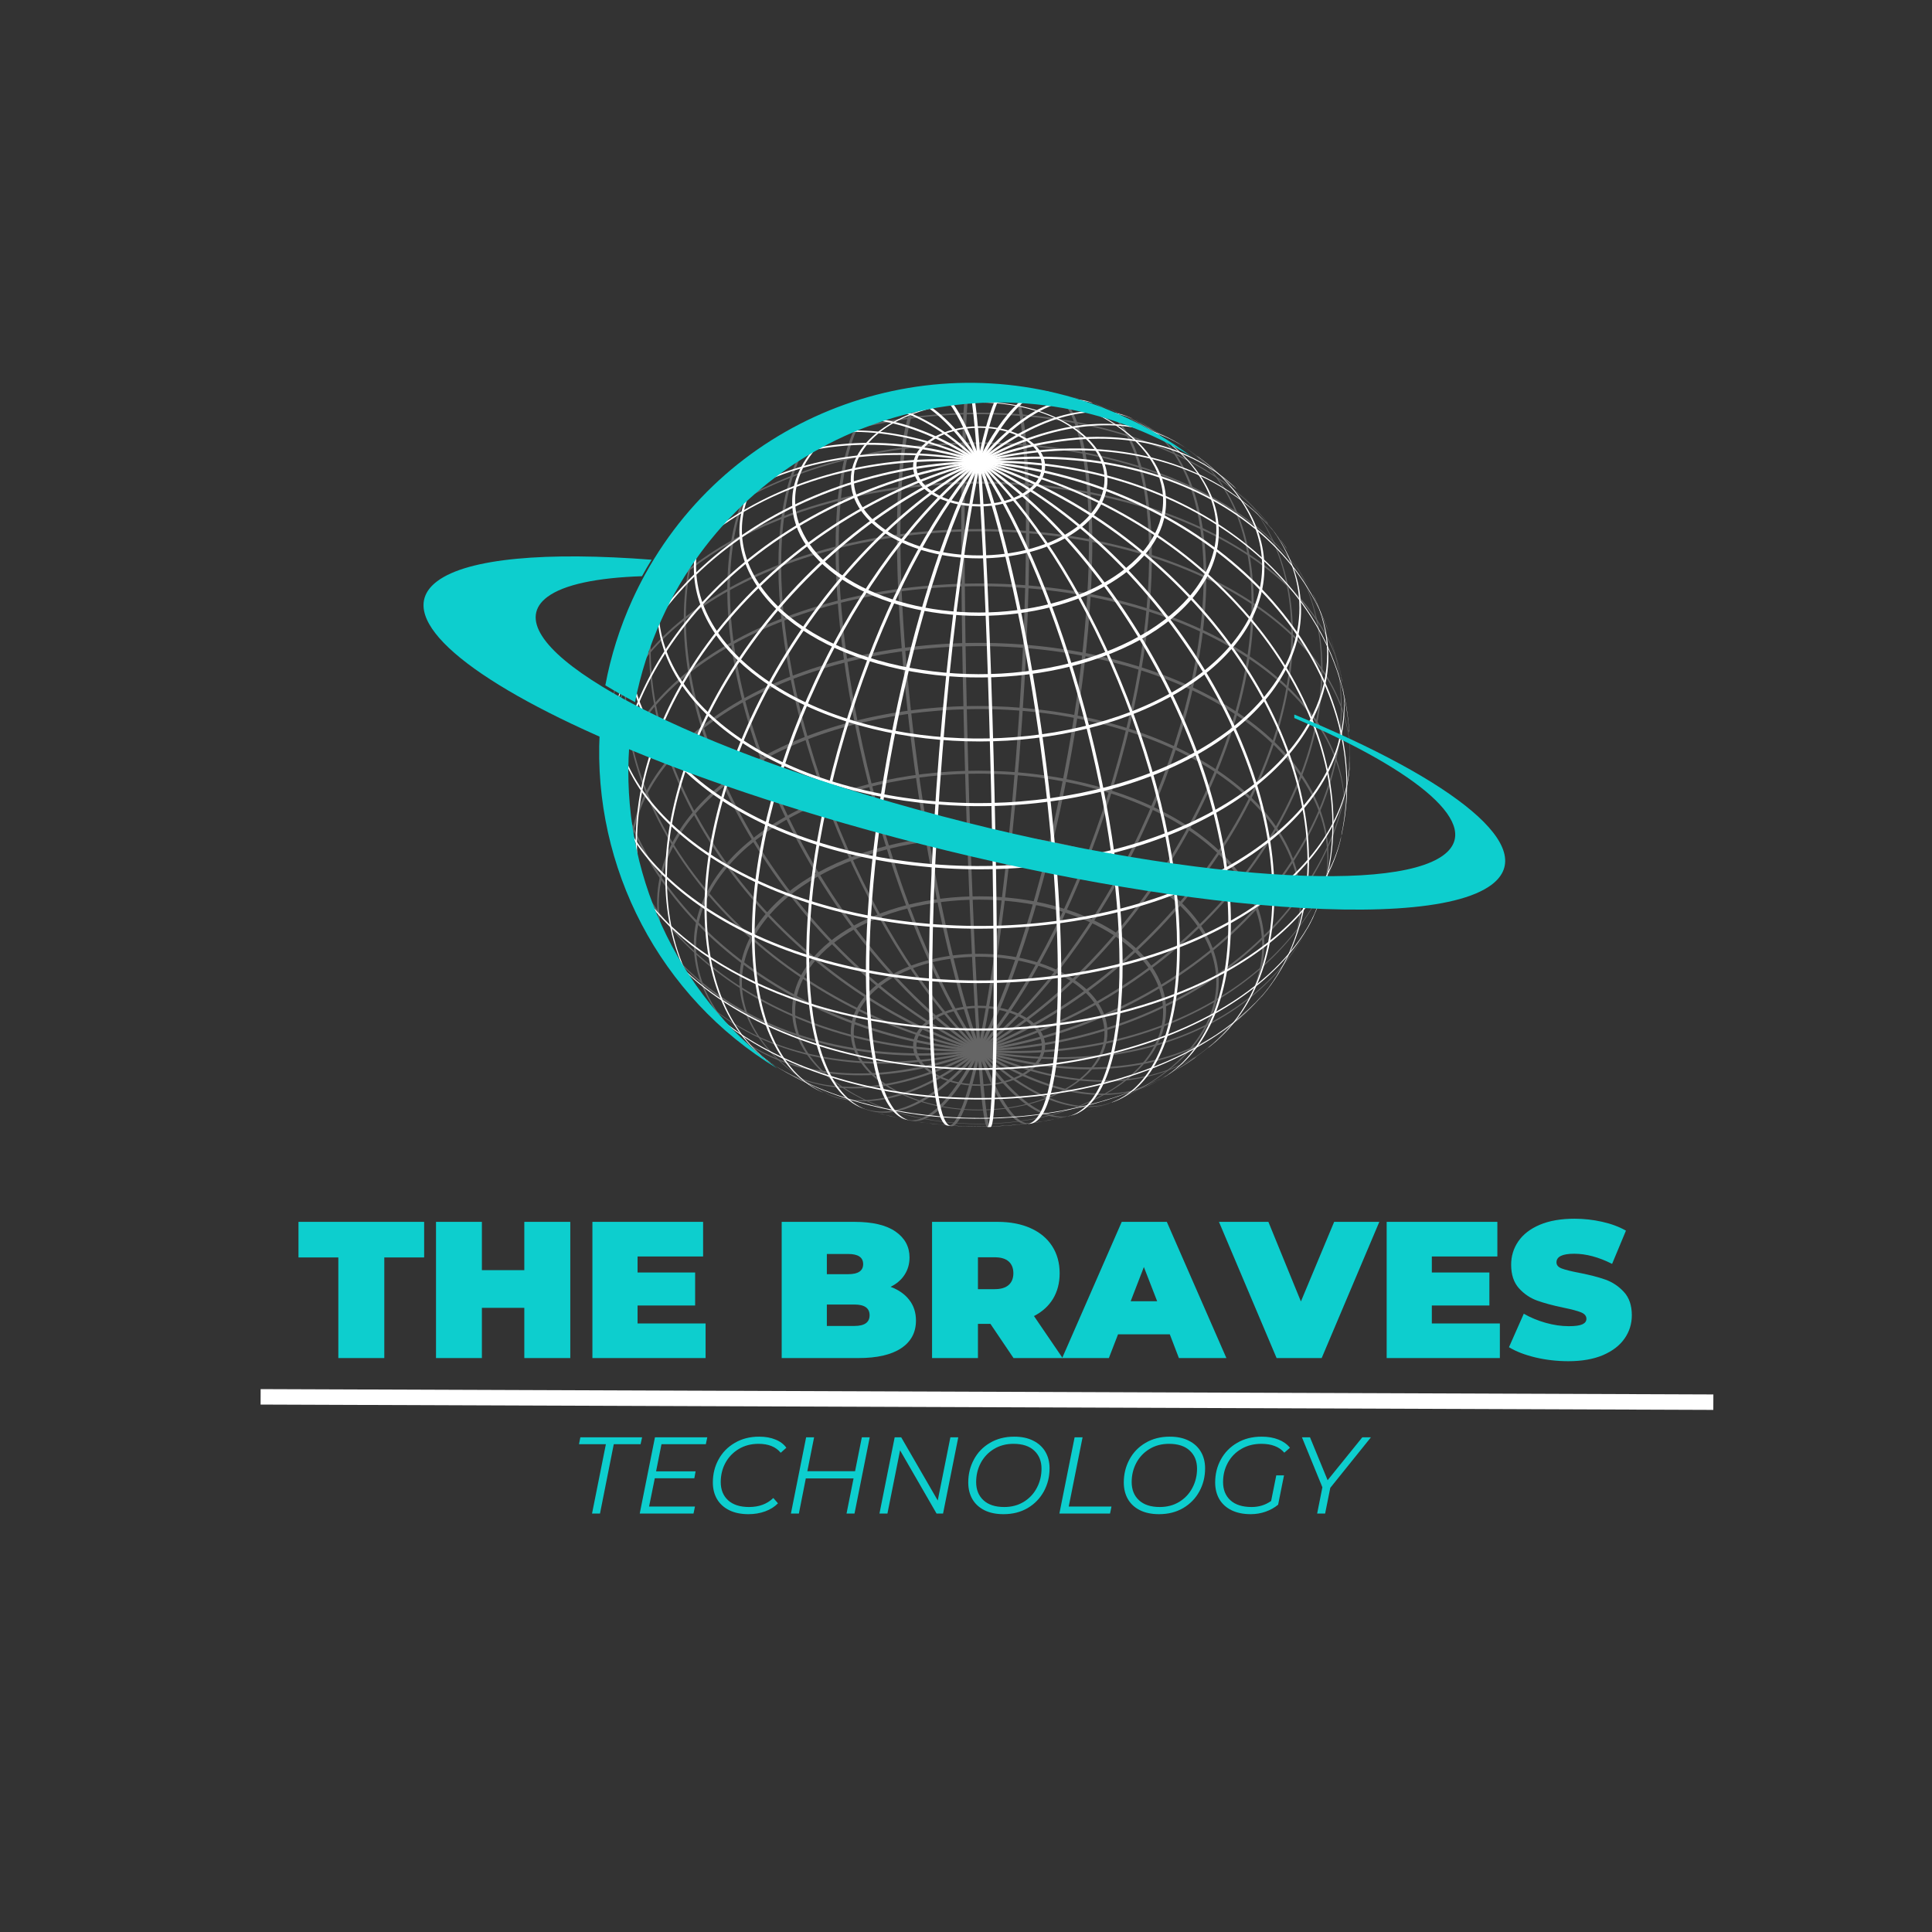 <svg xmlns="http://www.w3.org/2000/svg" xmlns:xlink="http://www.w3.org/1999/xlink" width="500" zoomAndPan="magnify" viewBox="0 0 375 375" height="500" preserveAspectRatio="xMidYMid meet" version="1.0"><rect x="0" y="0" width="375" height="375" fill="#333333" stroke="none"/><defs><filter x="0%" y="0%" width="100%" height="100%" id="85fea1e194"><feColorMatrix values="0 0 0 0 1 0 0 0 0 1 0 0 0 0 1 0 0 0 1 0" color-interpolation-filters="sRGB"/></filter><g/><clipPath id="db805b8077"><path d="M 118.047 74.758 L 262.047 74.758 L 262.047 218.758 L 118.047 218.758 Z M 118.047 74.758 " clip-rule="nonzero"/></clipPath><mask id="48d412d22d"><g filter="url(#85fea1e194)"><rect x="-37.5" width="450" fill="#000000" y="-37.5" height="450" fill-opacity="0.247"/></g></mask><clipPath id="2a23fac843"><path d="M 68 0.758 L 75 0.758 L 75 144.758 L 68 144.758 Z M 68 0.758 " clip-rule="nonzero"/></clipPath><clipPath id="3acca1073f"><path d="M 56 1 L 82 1 L 82 144.758 L 56 144.758 Z M 56 1 " clip-rule="nonzero"/></clipPath><clipPath id="be3b44c411"><path d="M 0.047 57 L 143 57 L 143 131 L 0.047 131 Z M 0.047 57 " clip-rule="nonzero"/></clipPath><clipPath id="a6f9282670"><path d="M 0.047 67 L 144 67 L 144 131 L 0.047 131 Z M 0.047 67 " clip-rule="nonzero"/></clipPath><clipPath id="7e38347ccb"><path d="M 65 0.758 L 82 0.758 L 82 144.758 L 65 144.758 Z M 65 0.758 " clip-rule="nonzero"/></clipPath><clipPath id="64eeddb5e1"><path d="M 52 0.758 L 92 0.758 L 92 4 L 52 4 Z M 52 0.758 " clip-rule="nonzero"/></clipPath><clipPath id="0bcad4c13f"><path d="M 0.047 28 L 144.047 28 L 144.047 74 L 0.047 74 Z M 0.047 28 " clip-rule="nonzero"/></clipPath><clipPath id="6c691f9724"><path d="M 35 99 L 109 99 L 109 144.758 L 35 144.758 Z M 35 99 " clip-rule="nonzero"/></clipPath><clipPath id="3fd8309ac5"><rect x="0" width="145" y="0" height="145"/></clipPath><clipPath id="008d31a2bf"><path d="M 187 74.758 L 194 74.758 L 194 218.758 L 187 218.758 Z M 187 74.758 " clip-rule="nonzero"/></clipPath><clipPath id="12e96688bc"><path d="M 180 75 L 206 75 L 206 218.758 L 180 218.758 Z M 180 75 " clip-rule="nonzero"/></clipPath><clipPath id="b3f0356730"><path d="M 118.047 89 L 262 89 L 262 153 L 118.047 153 Z M 118.047 89 " clip-rule="nonzero"/></clipPath><clipPath id="6832b1f947"><path d="M 180 74.758 L 197 74.758 L 197 218.758 L 180 218.758 Z M 180 74.758 " clip-rule="nonzero"/></clipPath><clipPath id="295263b0f7"><path d="M 170 216 L 210 216 L 210 218.758 L 170 218.758 Z M 170 216 " clip-rule="nonzero"/></clipPath><clipPath id="7d0c258d7d"><path d="M 118.047 146 L 262.047 146 L 262.047 191 L 118.047 191 Z M 118.047 146 " clip-rule="nonzero"/></clipPath><clipPath id="89967d0d37"><path d="M 116 142 L 151 142 L 151 207.371 L 116 207.371 Z M 116 142 " clip-rule="nonzero"/></clipPath></defs><g fill="#0dcece" fill-opacity="1"><g transform="translate(57.779, 263.6)"><g><path d="M 7.891 -19.531 L 0.156 -19.531 L 0.156 -26.438 L 24.547 -26.438 L 24.547 -19.531 L 16.812 -19.531 L 16.812 0 L 7.891 0 Z M 7.891 -19.531 "/></g></g></g><g fill="#0dcece" fill-opacity="1"><g transform="translate(82.473, 263.6)"><g><path d="M 28.219 -26.438 L 28.219 0 L 19.297 0 L 19.297 -9.75 L 11.062 -9.75 L 11.062 0 L 2.156 0 L 2.156 -26.438 L 11.062 -26.438 L 11.062 -17.062 L 19.297 -17.062 L 19.297 -26.438 Z M 28.219 -26.438 "/></g></g></g><g fill="#0dcece" fill-opacity="1"><g transform="translate(112.83, 263.6)"><g><path d="M 24.125 -6.719 L 24.125 0 L 2.156 0 L 2.156 -26.438 L 23.641 -26.438 L 23.641 -19.719 L 10.922 -19.719 L 10.922 -16.609 L 22.094 -16.609 L 22.094 -10.203 L 10.922 -10.203 L 10.922 -6.719 Z M 24.125 -6.719 "/></g></g></g><g fill="#0dcece" fill-opacity="1"><g transform="translate(138.241, 263.6)"><g/></g></g><g fill="#0dcece" fill-opacity="1"><g transform="translate(149.569, 263.6)"><g><path d="M 23.297 -13.828 C 24.859 -13.242 26.066 -12.395 26.922 -11.281 C 27.785 -10.176 28.219 -8.844 28.219 -7.281 C 28.219 -4.969 27.258 -3.176 25.344 -1.906 C 23.426 -0.633 20.656 0 17.031 0 L 2.156 0 L 2.156 -26.438 L 16.281 -26.438 C 19.801 -26.438 22.461 -25.805 24.266 -24.547 C 26.066 -23.285 26.969 -21.613 26.969 -19.531 C 26.969 -18.289 26.656 -17.18 26.031 -16.203 C 25.414 -15.223 24.504 -14.43 23.297 -13.828 Z M 10.922 -20.203 L 10.922 -16.281 L 15.062 -16.281 C 17 -16.281 17.969 -16.93 17.969 -18.234 C 17.969 -19.547 17 -20.203 15.062 -20.203 Z M 16.281 -6.234 C 18.238 -6.234 19.219 -6.926 19.219 -8.312 C 19.219 -9.695 18.238 -10.391 16.281 -10.391 L 10.922 -10.391 L 10.922 -6.234 Z M 16.281 -6.234 "/></g></g></g><g fill="#0dcece" fill-opacity="1"><g transform="translate(178.756, 263.6)"><g><path d="M 13.484 -6.641 L 11.062 -6.641 L 11.062 0 L 2.156 0 L 2.156 -26.438 L 14.875 -26.438 C 17.32 -26.438 19.453 -26.031 21.266 -25.219 C 23.078 -24.414 24.473 -23.258 25.453 -21.75 C 26.43 -20.238 26.922 -18.477 26.922 -16.469 C 26.922 -14.582 26.492 -12.93 25.641 -11.516 C 24.785 -10.109 23.551 -8.988 21.938 -8.156 L 27.5 0 L 17.969 0 Z M 17.938 -16.469 C 17.938 -17.445 17.633 -18.207 17.031 -18.75 C 16.426 -19.289 15.52 -19.562 14.312 -19.562 L 11.062 -19.562 L 11.062 -13.375 L 14.312 -13.375 C 15.52 -13.375 16.426 -13.645 17.031 -14.188 C 17.633 -14.727 17.938 -15.488 17.938 -16.469 Z M 17.938 -16.469 "/></g></g></g><g fill="#0dcece" fill-opacity="1"><g transform="translate(206.885, 263.6)"><g><path d="M 20.172 -4.609 L 10.125 -4.609 L 8.344 0 L -0.719 0 L 10.844 -26.438 L 19.594 -26.438 L 31.156 0 L 21.938 0 Z M 17.719 -11.031 L 15.141 -17.672 L 12.578 -11.031 Z M 17.719 -11.031 "/></g></g></g><g fill="#0dcece" fill-opacity="1"><g transform="translate(237.318, 263.6)"><g><path d="M 30.406 -26.438 L 19.219 0 L 10.469 0 L -0.719 -26.438 L 8.875 -26.438 L 15.188 -10.984 L 21.641 -26.438 Z M 30.406 -26.438 "/></g></g></g><g fill="#0dcece" fill-opacity="1"><g transform="translate(266.996, 263.6)"><g><path d="M 24.125 -6.719 L 24.125 0 L 2.156 0 L 2.156 -26.438 L 23.641 -26.438 L 23.641 -19.719 L 10.922 -19.719 L 10.922 -16.609 L 22.094 -16.609 L 22.094 -10.203 L 10.922 -10.203 L 10.922 -6.719 Z M 24.125 -6.719 "/></g></g></g><g fill="#0dcece" fill-opacity="1"><g transform="translate(292.407, 263.6)"><g><path d="M 12.016 0.609 C 9.816 0.609 7.68 0.363 5.609 -0.125 C 3.535 -0.625 1.828 -1.285 0.484 -2.109 L 3.359 -8.609 C 4.617 -7.879 6.031 -7.289 7.594 -6.844 C 9.156 -6.406 10.648 -6.188 12.078 -6.188 C 13.316 -6.188 14.195 -6.305 14.719 -6.547 C 15.25 -6.785 15.516 -7.145 15.516 -7.625 C 15.516 -8.176 15.164 -8.594 14.469 -8.875 C 13.781 -9.156 12.645 -9.457 11.062 -9.781 C 9.02 -10.207 7.316 -10.664 5.953 -11.156 C 4.598 -11.645 3.414 -12.445 2.406 -13.562 C 1.406 -14.688 0.906 -16.207 0.906 -18.125 C 0.906 -19.789 1.367 -21.301 2.297 -22.656 C 3.234 -24.02 4.625 -25.094 6.469 -25.875 C 8.32 -26.656 10.57 -27.047 13.219 -27.047 C 15.031 -27.047 16.812 -26.848 18.562 -26.453 C 20.312 -26.066 21.852 -25.492 23.188 -24.734 L 20.5 -18.281 C 17.906 -19.594 15.453 -20.25 13.141 -20.25 C 10.848 -20.25 9.703 -19.691 9.703 -18.578 C 9.703 -18.047 10.039 -17.648 10.719 -17.391 C 11.406 -17.129 12.531 -16.848 14.094 -16.547 C 16.102 -16.16 17.801 -15.723 19.188 -15.234 C 20.57 -14.742 21.773 -13.941 22.797 -12.828 C 23.816 -11.723 24.328 -10.219 24.328 -8.312 C 24.328 -6.645 23.859 -5.141 22.922 -3.797 C 21.992 -2.453 20.602 -1.379 18.75 -0.578 C 16.895 0.211 14.648 0.609 12.016 0.609 Z M 12.016 0.609 "/></g></g></g><g fill="#0dcece" fill-opacity="1"><g transform="translate(110.726, 293.776)"><g><path d="M 6.875 -13.453 L 1.656 -13.453 L 1.922 -14.797 L 13.906 -14.797 L 13.609 -13.453 L 8.406 -13.453 L 5.734 0 L 4.188 0 Z M 6.875 -13.453 "/></g></g></g><g fill="#0dcece" fill-opacity="1"><g transform="translate(122.861, 293.776)"><g><path d="M 5.531 -13.453 L 4.484 -8.188 L 12.156 -8.188 L 11.906 -6.844 L 4.234 -6.844 L 3.125 -1.359 L 12.031 -1.359 L 11.75 0 L 1.312 0 L 4.266 -14.797 L 14.422 -14.797 L 14.141 -13.453 Z M 5.531 -13.453 "/></g></g></g><g fill="#0dcece" fill-opacity="1"><g transform="translate(137.004, 293.776)"><g><path d="M 8.266 0.125 C 6.828 0.125 5.586 -0.129 4.547 -0.641 C 3.504 -1.16 2.711 -1.879 2.172 -2.797 C 1.629 -3.723 1.359 -4.801 1.359 -6.031 C 1.359 -7.664 1.727 -9.156 2.469 -10.5 C 3.207 -11.852 4.258 -12.926 5.625 -13.719 C 6.988 -14.52 8.566 -14.922 10.359 -14.922 C 11.547 -14.922 12.598 -14.734 13.516 -14.359 C 14.43 -13.992 15.133 -13.461 15.625 -12.766 L 14.531 -11.797 C 13.582 -12.953 12.148 -13.531 10.234 -13.531 C 8.773 -13.531 7.488 -13.191 6.375 -12.516 C 5.27 -11.848 4.41 -10.953 3.797 -9.828 C 3.191 -8.703 2.891 -7.461 2.891 -6.109 C 2.891 -4.629 3.363 -3.453 4.312 -2.578 C 5.27 -1.703 6.629 -1.266 8.391 -1.266 C 10.328 -1.266 11.895 -1.848 13.094 -3.016 L 14 -1.984 C 13.344 -1.305 12.516 -0.785 11.516 -0.422 C 10.516 -0.055 9.43 0.125 8.266 0.125 Z M 8.266 0.125 "/></g></g></g><g fill="#0dcece" fill-opacity="1"><g transform="translate(152.204, 293.776)"><g><path d="M 16.609 -14.797 L 13.656 0 L 12.109 0 L 13.469 -6.812 L 4.203 -6.812 L 2.859 0 L 1.312 0 L 4.266 -14.797 L 5.812 -14.797 L 4.5 -8.219 L 13.766 -8.219 L 15.078 -14.797 Z M 16.609 -14.797 "/></g></g></g><g fill="#0dcece" fill-opacity="1"><g transform="translate(169.392, 293.776)"><g><path d="M 16.609 -14.797 L 13.656 0 L 12.391 0 L 5.312 -12.266 L 2.859 0 L 1.312 0 L 4.266 -14.797 L 5.531 -14.797 L 12.625 -2.531 L 15.078 -14.797 Z M 16.609 -14.797 "/></g></g></g><g fill="#0dcece" fill-opacity="1"><g transform="translate(186.579, 293.776)"><g><path d="M 8.203 0.125 C 6.766 0.125 5.531 -0.129 4.5 -0.641 C 3.469 -1.16 2.688 -1.879 2.156 -2.797 C 1.625 -3.723 1.359 -4.801 1.359 -6.031 C 1.359 -7.645 1.723 -9.129 2.453 -10.484 C 3.18 -11.848 4.223 -12.926 5.578 -13.719 C 6.93 -14.52 8.5 -14.922 10.281 -14.922 C 11.719 -14.922 12.945 -14.66 13.969 -14.141 C 15 -13.629 15.785 -12.91 16.328 -11.984 C 16.867 -11.066 17.141 -9.992 17.141 -8.766 C 17.141 -7.148 16.77 -5.66 16.031 -4.297 C 15.289 -2.941 14.242 -1.863 12.891 -1.062 C 11.535 -0.27 9.973 0.125 8.203 0.125 Z M 8.344 -1.266 C 9.77 -1.266 11.031 -1.598 12.125 -2.266 C 13.227 -2.941 14.078 -3.848 14.672 -4.984 C 15.273 -6.117 15.578 -7.359 15.578 -8.703 C 15.578 -10.172 15.102 -11.344 14.156 -12.219 C 13.219 -13.094 11.875 -13.531 10.125 -13.531 C 8.695 -13.531 7.43 -13.191 6.328 -12.516 C 5.234 -11.848 4.383 -10.945 3.781 -9.812 C 3.188 -8.688 2.891 -7.453 2.891 -6.109 C 2.891 -4.629 3.363 -3.453 4.312 -2.578 C 5.258 -1.703 6.602 -1.266 8.344 -1.266 Z M 8.344 -1.266 "/></g></g></g><g fill="#0dcece" fill-opacity="1"><g transform="translate(204.316, 293.776)"><g><path d="M 4.266 -14.797 L 5.812 -14.797 L 3.125 -1.359 L 11.422 -1.359 L 11.141 0 L 1.312 0 Z M 4.266 -14.797 "/></g></g></g><g fill="#0dcece" fill-opacity="1"><g transform="translate(216.768, 293.776)"><g><path d="M 8.203 0.125 C 6.766 0.125 5.531 -0.129 4.5 -0.641 C 3.469 -1.16 2.688 -1.879 2.156 -2.797 C 1.625 -3.723 1.359 -4.801 1.359 -6.031 C 1.359 -7.645 1.723 -9.129 2.453 -10.484 C 3.18 -11.848 4.223 -12.926 5.578 -13.719 C 6.93 -14.52 8.5 -14.922 10.281 -14.922 C 11.719 -14.922 12.945 -14.66 13.969 -14.141 C 15 -13.629 15.785 -12.91 16.328 -11.984 C 16.867 -11.066 17.141 -9.992 17.141 -8.766 C 17.141 -7.148 16.77 -5.66 16.031 -4.297 C 15.289 -2.941 14.242 -1.863 12.891 -1.062 C 11.535 -0.27 9.973 0.125 8.203 0.125 Z M 8.344 -1.266 C 9.77 -1.266 11.031 -1.598 12.125 -2.266 C 13.227 -2.941 14.078 -3.848 14.672 -4.984 C 15.273 -6.117 15.578 -7.359 15.578 -8.703 C 15.578 -10.172 15.102 -11.344 14.156 -12.219 C 13.219 -13.094 11.875 -13.531 10.125 -13.531 C 8.695 -13.531 7.43 -13.191 6.328 -12.516 C 5.234 -11.848 4.383 -10.945 3.781 -9.812 C 3.188 -8.688 2.891 -7.453 2.891 -6.109 C 2.891 -4.629 3.363 -3.453 4.312 -2.578 C 5.258 -1.703 6.602 -1.266 8.344 -1.266 Z M 8.344 -1.266 "/></g></g></g><g fill="#0dcece" fill-opacity="1"><g transform="translate(234.505, 293.776)"><g><path d="M 10.312 -13.531 C 8.852 -13.531 7.555 -13.195 6.422 -12.531 C 5.297 -11.875 4.426 -10.977 3.812 -9.844 C 3.195 -8.719 2.891 -7.473 2.891 -6.109 C 2.891 -4.629 3.363 -3.453 4.312 -2.578 C 5.27 -1.703 6.645 -1.266 8.438 -1.266 C 9.852 -1.266 11.113 -1.656 12.219 -2.438 L 13.219 -7.406 L 14.719 -7.406 L 13.578 -1.719 C 12.879 -1.133 12.066 -0.68 11.141 -0.359 C 10.223 -0.035 9.266 0.125 8.266 0.125 C 6.836 0.125 5.602 -0.125 4.562 -0.625 C 3.52 -1.133 2.723 -1.852 2.172 -2.781 C 1.629 -3.719 1.359 -4.801 1.359 -6.031 C 1.359 -7.664 1.727 -9.156 2.469 -10.5 C 3.207 -11.852 4.258 -12.926 5.625 -13.719 C 6.988 -14.52 8.57 -14.922 10.375 -14.922 C 11.613 -14.922 12.703 -14.734 13.641 -14.359 C 14.578 -13.992 15.32 -13.461 15.875 -12.766 L 14.781 -11.812 C 14.27 -12.406 13.645 -12.836 12.906 -13.109 C 12.176 -13.391 11.312 -13.531 10.312 -13.531 Z M 10.312 -13.531 "/></g></g></g><g fill="#0dcece" fill-opacity="1"><g transform="translate(250.847, 293.776)"><g><path d="M 7.359 -4.984 L 6.359 0 L 4.812 0 L 5.828 -5.094 L 1.859 -14.797 L 3.422 -14.797 L 6.844 -6.469 L 13.578 -14.797 L 15.25 -14.797 Z M 7.359 -4.984 "/></g></g></g><g clip-path="url(#db805b8077)"><g mask="url(#48d412d22d)"><g transform="matrix(1, 0, 0, 1, 118, 74)"><g clip-path="url(#3fd8309ac5)"><g clip-path="url(#2a23fac843)"><path fill="#ffffff" d="M 74.277 144.758 C 72.91 144.758 70.895 112.57 69.887 72.828 C 68.805 33.082 69.094 0.828 70.461 0.758 C 70.246 0.758 70.027 0.758 69.812 0.758 C 68.445 0.828 68.156 33.082 69.238 72.828 C 70.316 112.57 72.262 144.758 73.629 144.758 C 73.844 144.758 74.062 144.758 74.277 144.758 Z M 74.277 144.758 " fill-opacity="1" fill-rule="nonzero"/></g><g clip-path="url(#3acca1073f)"><path fill="#ffffff" d="M 81.98 144.035 C 75.215 144.973 65.422 113.797 60.094 74.34 C 54.766 35.027 55.988 2.27 62.684 1.332 C 62.469 1.332 62.254 1.402 62.035 1.402 C 55.27 2.34 54.117 35.027 59.445 74.41 C 64.773 113.797 74.566 144.973 81.332 144.109 C 81.551 144.109 81.766 144.109 81.98 144.035 Z M 81.98 144.035 " fill-opacity="1" fill-rule="nonzero"/></g><path fill="#ffffff" d="M 89.973 142.523 C 78.238 145.477 60.887 116.676 51.164 78.082 C 41.445 39.562 43.027 5.867 54.691 2.844 C 54.691 2.844 54.691 2.844 54.766 2.844 C 54.551 2.914 54.332 2.988 54.117 2.988 C 42.453 6.012 40.797 39.637 50.59 78.227 C 60.309 116.746 77.66 145.547 89.324 142.668 C 89.543 142.598 89.758 142.523 89.973 142.523 Z M 89.973 142.523 " fill-opacity="1" fill-rule="nonzero"/><path fill="#ffffff" d="M 98.398 139.789 C 82.629 145.98 58.148 120.996 43.75 83.914 C 29.348 46.836 30.43 11.773 46.195 5.578 C 46.195 5.578 46.27 5.578 46.27 5.508 C 46.125 5.578 45.91 5.652 45.691 5.723 C 29.926 11.914 28.773 46.98 43.246 84.059 C 57.645 120.996 81.98 146.051 97.82 140.004 C 97.965 139.934 98.18 139.859 98.398 139.789 Z M 98.398 139.789 " fill-opacity="1" fill-rule="nonzero"/><path fill="#ffffff" d="M 107.469 135.469 C 88.895 145.906 58.148 126.324 38.711 91.621 C 19.27 56.914 18.621 20.27 37.125 9.828 C 37.195 9.828 37.27 9.758 37.27 9.758 C 37.055 9.898 36.836 9.973 36.621 10.117 C 18.117 20.555 18.766 57.133 38.203 91.836 C 57.574 126.395 88.172 146.051 106.82 135.828 C 107.035 135.684 107.254 135.539 107.469 135.469 Z M 107.469 135.469 " fill-opacity="1" fill-rule="nonzero"/><path fill="#ffffff" d="M 117.117 128.914 C 97.605 144.613 61.676 132.082 36.91 100.98 C 12.141 69.875 7.82 31.934 27.406 16.309 C 27.477 16.234 27.551 16.164 27.621 16.094 C 27.406 16.234 27.188 16.453 26.973 16.598 C 7.461 32.293 11.711 70.164 36.477 101.27 C 61.172 132.227 96.887 144.758 116.469 129.422 C 116.684 129.277 116.902 129.059 117.117 128.914 Z M 117.117 128.914 " fill-opacity="1" fill-rule="nonzero"/><path fill="#ffffff" d="M 127.055 119.195 C 108.98 140.578 69.812 137.051 39.5 111.277 C 9.188 85.5 -0.746 47.34 17.324 25.957 C 17.398 25.812 17.543 25.738 17.613 25.598 C 17.398 25.812 17.254 26.027 17.035 26.242 C -1.035 47.699 8.902 85.859 39.215 111.637 C 69.309 137.27 108.262 140.941 126.477 119.914 C 126.691 119.629 126.836 119.41 127.055 119.195 Z M 127.055 119.195 " fill-opacity="1" fill-rule="nonzero"/><path fill="#ffffff" d="M 136.195 105.445 C 122.516 132.227 82.773 139.285 47.422 121.141 C 12.07 102.996 -5.57 66.562 8.109 39.707 C 8.18 39.562 8.254 39.348 8.324 39.203 C 8.18 39.492 8.035 39.781 7.895 40.066 C -5.785 66.852 11.852 103.355 47.203 121.5 C 82.34 139.5 121.867 132.73 135.766 106.309 C 135.91 106.02 136.055 105.73 136.195 105.445 Z M 136.195 105.445 " fill-opacity="1" fill-rule="nonzero"/><g clip-path="url(#be3b44c411)"><path fill="#ffffff" d="M 142.531 87.445 C 136.125 118.117 99.406 136.262 60.523 127.98 C 21.645 119.773 -4.707 88.234 1.699 57.637 C 1.699 57.422 1.699 57.277 1.773 57.059 C 1.699 57.422 1.629 57.707 1.559 58.066 C -4.852 88.668 21.5 120.203 60.383 128.41 C 98.973 136.621 135.477 118.766 142.246 88.523 C 142.391 88.164 142.461 87.805 142.531 87.445 Z M 142.531 87.445 " fill-opacity="1" fill-rule="nonzero"/></g><g clip-path="url(#a6f9282670)"><path fill="#ffffff" d="M 143.828 67.066 C 146.277 98.461 116.18 126.395 76.508 129.422 C 36.836 132.445 2.711 109.477 0.262 78.012 C 0.262 77.797 0.262 77.578 0.188 77.363 C 0.188 77.723 0.262 78.082 0.262 78.371 C 2.781 109.836 36.91 132.875 76.582 129.852 C 115.895 126.828 145.918 99.324 143.902 68.148 C 143.902 67.789 143.828 67.43 143.828 67.066 Z M 143.828 67.066 " fill-opacity="1" fill-rule="nonzero"/></g><path fill="#ffffff" d="M 139.508 47.629 C 150.238 76.5 128.711 111.059 91.414 124.812 C 54.117 138.562 15.164 126.324 4.438 97.453 C 4.363 97.309 4.293 97.094 4.223 96.949 C 4.363 97.234 4.438 97.523 4.582 97.883 C 15.309 126.758 54.262 138.996 91.559 125.242 C 128.566 111.562 150.164 77.438 139.867 48.637 C 139.727 48.277 139.652 47.988 139.508 47.629 Z M 139.508 47.629 " fill-opacity="1" fill-rule="nonzero"/><path fill="#ffffff" d="M 131.301 31.859 C 147.859 55.836 134.684 93.562 101.852 116.027 C 69.02 138.492 29.062 137.27 12.5 113.293 C 12.43 113.148 12.355 113.004 12.285 112.859 C 12.43 113.148 12.574 113.363 12.789 113.652 C 29.348 137.629 69.309 138.852 102.141 116.387 C 134.684 94.066 148.004 56.699 131.805 32.652 C 131.66 32.363 131.516 32.148 131.301 31.859 Z M 131.301 31.859 " fill-opacity="1" fill-rule="nonzero"/><path fill="#ffffff" d="M 121.508 20.41 C 140.879 38.699 134.324 76.859 106.895 105.66 C 79.461 134.461 41.59 143.027 22.293 124.738 C 22.148 124.668 22.078 124.598 22.004 124.523 C 22.223 124.738 22.438 124.883 22.582 125.102 C 41.949 143.387 79.82 134.82 107.254 106.02 C 134.469 77.363 141.164 39.422 122.086 20.988 C 121.867 20.773 121.652 20.629 121.508 20.41 Z M 121.508 20.41 " fill-opacity="1" fill-rule="nonzero"/><path fill="#ffffff" d="M 111.574 12.562 C 131.012 25.309 128.996 62.605 107.035 95.723 C 85.078 128.914 51.523 145.402 32.086 132.66 C 32.012 132.59 31.941 132.59 31.867 132.516 C 32.086 132.66 32.301 132.805 32.516 132.949 C 51.957 145.691 85.508 129.203 107.469 96.012 C 129.285 63.035 131.445 25.883 112.223 12.996 C 112.004 12.852 111.789 12.707 111.574 12.562 Z M 111.574 12.562 " fill-opacity="1" fill-rule="nonzero"/><path fill="#ffffff" d="M 102.215 7.379 C 119.637 15.445 120.141 51.156 103.363 87.227 C 86.59 123.301 58.797 145.98 41.371 137.914 C 41.301 137.914 41.301 137.844 41.23 137.844 C 41.445 137.914 41.66 138.059 41.879 138.133 C 59.301 146.195 87.094 123.516 103.867 87.445 C 120.645 51.516 120.141 15.875 102.859 7.668 C 102.645 7.598 102.43 7.453 102.215 7.379 Z M 102.215 7.379 " fill-opacity="1" fill-rule="nonzero"/><path fill="#ffffff" d="M 93.5 3.996 C 107.398 8.316 108.98 42.59 96.957 80.531 C 84.934 118.477 63.98 145.621 50.086 141.301 L 50.012 141.301 C 50.156 141.371 50.371 141.445 50.59 141.516 C 64.484 145.836 85.508 118.691 97.461 80.746 C 109.484 42.875 107.973 8.676 94.148 4.211 C 93.934 4.141 93.719 4.066 93.5 3.996 Z M 93.5 3.996 " fill-opacity="1" fill-rule="nonzero"/><path fill="#ffffff" d="M 85.293 1.98 C 94.582 3.707 96.094 36.828 88.605 75.852 C 81.117 114.875 67.508 145.117 58.148 143.387 C 58.363 143.461 58.582 143.461 58.797 143.531 C 68.086 145.262 81.766 115.02 89.254 75.996 C 96.742 36.973 95.23 3.926 85.941 2.125 C 85.727 2.051 85.508 2.051 85.293 1.98 Z M 85.293 1.98 " fill-opacity="1" fill-rule="nonzero"/><g clip-path="url(#7e38347ccb)"><path fill="#ffffff" d="M 77.516 0.973 C 81.621 1.332 82.34 33.73 79.172 73.332 C 76.004 113.004 70.102 144.828 65.996 144.539 C 66.215 144.539 66.43 144.539 66.645 144.613 C 70.676 144.898 76.582 113.004 79.82 73.402 C 82.988 33.73 82.27 1.402 78.164 1.043 C 77.879 0.973 77.66 0.973 77.516 0.973 Z M 77.516 0.973 " fill-opacity="1" fill-rule="nonzero"/></g><g clip-path="url(#64eeddb5e1)"><path fill="#ffffff" d="M 91.699 3.492 C 79.246 -0.035 64.844 -0.035 52.391 3.492 C 53.035 3.277 53.684 3.133 54.262 2.988 C 65.637 0.109 78.383 0.109 89.758 2.988 C 90.406 3.133 91.055 3.277 91.699 3.492 Z M 91.699 3.492 " fill-opacity="1" fill-rule="nonzero"/></g><path fill="#ffffff" d="M 114.668 14.723 C 95.156 0.395 60.238 -1.621 36.691 10.262 C 34.027 11.629 31.582 13.066 29.422 14.723 C 29.711 14.508 29.996 14.293 30.285 14.148 C 50.012 0.035 84.645 -1.621 107.758 10.402 C 109.918 11.555 111.934 12.781 113.805 14.148 C 114.094 14.293 114.383 14.508 114.668 14.723 Z M 114.668 14.723 " fill-opacity="1" fill-rule="nonzero"/><path fill="#ffffff" d="M 128.203 27.758 C 113.086 8.891 75.645 1.043 44.613 10.262 C 32.086 13.934 22.004 20.125 15.887 27.758 C 16.102 27.539 16.246 27.324 16.461 27.035 C 31.797 8.316 69.164 0.758 99.91 10.117 C 111.934 13.789 121.652 19.691 127.699 27.035 C 127.844 27.254 128.062 27.469 128.203 27.758 Z M 128.203 27.758 " fill-opacity="1" fill-rule="nonzero"/><path fill="#ffffff" d="M 137.203 42.082 C 126.91 20.195 89.398 7.523 53.398 13.789 C 30.934 17.676 13.363 28.402 6.957 42.082 C 7.027 41.867 7.172 41.578 7.246 41.363 C 17.828 19.547 55.414 7.094 91.195 13.57 C 113.156 17.461 130.363 27.973 136.844 41.363 C 136.918 41.578 137.062 41.867 137.203 42.082 Z M 137.203 42.082 " fill-opacity="1" fill-rule="nonzero"/><path fill="#ffffff" d="M 142.391 57.422 C 137.203 33.73 101.566 17.102 62.684 20.27 C 30.934 22.859 5.949 38.051 1.699 57.422 C 1.773 57.133 1.844 56.844 1.844 56.629 C 7.316 33.012 43.102 16.598 81.91 19.906 C 113.23 22.57 137.852 37.547 142.246 56.629 C 142.246 56.844 142.316 57.133 142.391 57.422 Z M 142.391 57.422 " fill-opacity="1" fill-rule="nonzero"/><g clip-path="url(#0bcad4c13f)"><path fill="#ffffff" d="M 144.047 73.117 C 144.188 48.926 112.004 29.195 72.262 29.125 C 32.516 29.125 0.188 48.637 0.047 72.898 C 0.047 72.973 0.047 73.117 0.047 73.188 C 0.047 72.898 0.047 72.684 0.047 72.395 C 0.188 48.133 32.516 28.621 72.262 28.691 C 111.859 28.766 143.902 48.277 144.047 72.324 C 144.047 72.613 144.047 72.898 144.047 73.117 Z M 144.047 73.117 " fill-opacity="1" fill-rule="nonzero"/></g><path fill="#ffffff" d="M 142.246 88.883 C 147.645 65.27 120.645 43.523 81.91 40.211 C 43.172 36.898 7.316 53.316 1.918 76.934 C 0.98 80.891 0.98 84.926 1.918 88.883 C 1.844 88.598 1.773 88.379 1.773 88.094 C -3.484 64.477 23.879 42.73 62.684 39.637 C 101.566 36.469 137.203 53.102 142.391 76.789 C 143.18 80.605 143.18 84.422 142.391 88.164 C 142.316 88.379 142.246 88.668 142.246 88.883 Z M 142.246 88.883 " fill-opacity="1" fill-rule="nonzero"/><path fill="#ffffff" d="M 136.844 104.148 C 147.43 82.332 126.98 59.508 91.195 53.102 C 55.414 46.691 17.828 59.074 7.246 80.891 C 3.574 88.523 3.574 96.59 7.246 104.148 C 7.102 103.934 7.027 103.645 6.887 103.43 C -3.41 81.539 17.398 58.715 53.324 52.379 C 89.324 46.117 126.91 58.789 137.203 80.676 C 140.734 88.094 140.734 96.012 137.203 103.43 C 137.062 103.645 136.918 103.934 136.844 104.148 Z M 136.844 104.148 " fill-opacity="1" fill-rule="nonzero"/><path fill="#ffffff" d="M 127.699 118.477 C 143.035 99.758 130.652 77.004 99.91 67.645 C 69.164 58.285 31.797 65.844 16.461 84.562 C 7.676 95.219 7.676 107.82 16.461 118.477 C 16.246 118.262 16.102 118.043 15.887 117.758 C 0.766 98.891 13.652 76.066 44.613 66.852 C 75.645 57.707 113.086 65.555 128.203 84.422 C 136.629 94.934 136.629 107.242 128.203 117.828 C 128.062 118.043 127.844 118.262 127.699 118.477 Z M 127.699 118.477 " fill-opacity="1" fill-rule="nonzero"/><path fill="#ffffff" d="M 113.805 131.363 C 133.531 117.324 130.797 96.227 107.758 84.203 C 84.719 72.18 50.012 73.836 30.285 87.875 C 12.719 100.402 12.719 118.836 30.285 131.363 C 29.996 131.148 29.711 130.934 29.422 130.789 C 9.91 116.461 13.148 95.219 36.691 83.34 C 60.238 71.461 95.156 73.477 114.668 87.805 C 131.66 100.262 131.66 118.332 114.668 130.789 C 114.383 131.004 114.094 131.219 113.805 131.363 Z M 113.805 131.363 " fill-opacity="1" fill-rule="nonzero"/><path fill="#ffffff" d="M 89.828 142.523 C 113.23 136.547 124.316 120.133 114.523 105.875 C 104.734 91.621 77.734 84.852 54.262 90.828 C 30.859 96.805 19.773 113.219 29.566 127.477 C 34.246 134.316 43.102 139.715 54.262 142.523 C 53.613 142.379 52.965 142.164 52.391 142.02 C 29.133 135.395 19.055 118.547 29.852 104.363 C 40.727 90.18 68.371 84.059 91.699 90.684 C 114.957 97.309 125.035 114.156 114.238 128.34 C 109.629 134.387 101.637 139.211 91.699 142.02 C 91.055 142.234 90.406 142.379 89.828 142.523 Z M 89.828 142.523 " fill-opacity="1" fill-rule="nonzero"/><g clip-path="url(#6c691f9724)"><path fill="#ffffff" d="M 107.758 122.363 C 107.758 134.387 91.773 144.109 72.047 144.109 C 52.316 144.109 36.332 134.387 36.332 122.363 C 36.332 110.34 52.316 100.621 72.047 100.621 C 91.773 100.621 107.758 110.34 107.758 122.363 Z M 108.332 122.074 C 108.332 109.906 92.133 99.973 72.047 99.973 C 52.027 99.973 35.758 109.836 35.758 122.074 C 35.758 134.242 51.957 144.18 72.047 144.18 C 92.062 144.18 108.332 134.316 108.332 122.074 Z M 108.332 122.074 " fill-opacity="1" fill-rule="nonzero"/></g><path fill="#ffffff" d="M 96.383 126.539 C 96.383 134.746 85.508 141.371 72.047 141.371 C 58.582 141.371 47.711 134.676 47.711 126.539 C 47.711 118.332 58.582 111.707 72.047 111.707 C 85.508 111.707 96.383 118.332 96.383 126.539 Z M 96.957 126.324 C 96.957 117.973 85.797 111.133 72.047 111.133 C 58.293 111.133 47.133 117.898 47.133 126.324 C 47.133 134.746 58.293 141.516 72.047 141.516 C 85.797 141.516 96.957 134.746 96.957 126.324 Z M 96.957 126.324 " fill-opacity="1" fill-rule="nonzero"/><path fill="#ffffff" d="M 84.215 129.059 C 84.215 133.164 78.742 136.477 72.047 136.477 C 65.277 136.477 59.879 133.164 59.879 129.059 C 59.879 124.957 65.277 121.645 72.047 121.645 C 78.812 121.645 84.215 124.957 84.215 129.059 Z M 84.859 128.988 C 84.859 124.668 79.102 121.211 72.047 121.211 C 64.988 121.211 59.23 124.668 59.23 128.988 C 59.23 133.309 64.988 136.766 72.047 136.766 C 79.102 136.766 84.859 133.309 84.859 128.988 Z M 84.859 128.988 " fill-opacity="1" fill-rule="nonzero"/></g></g></g></g><g clip-path="url(#008d31a2bf)"><path fill="#ffffff" d="M 187.812 74.758 C 189.18 74.758 191.195 106.941 192.203 146.684 C 193.285 186.43 192.996 218.684 191.629 218.758 C 191.844 218.758 192.062 218.758 192.277 218.758 C 193.645 218.684 193.934 186.43 192.852 146.684 C 191.773 106.941 189.828 74.758 188.461 74.758 C 188.246 74.758 188.027 74.758 187.812 74.758 Z M 187.812 74.758 " fill-opacity="1" fill-rule="nonzero"/></g><g clip-path="url(#12e96688bc)"><path fill="#ffffff" d="M 180.109 75.477 C 186.879 74.539 196.668 105.715 201.996 145.172 C 207.324 184.629 206.102 217.242 199.406 218.18 C 199.621 218.18 199.836 218.109 200.055 218.109 C 206.82 217.172 207.973 184.484 202.645 145.102 C 197.316 105.715 187.523 74.539 180.758 75.402 C 180.543 75.402 180.324 75.402 180.109 75.477 Z M 180.109 75.477 " fill-opacity="1" fill-rule="nonzero"/></g><path fill="#ffffff" d="M 172.117 76.988 C 183.852 74.035 201.203 102.836 210.926 141.43 C 220.645 179.949 219.062 213.645 207.398 216.668 C 207.398 216.668 207.398 216.668 207.324 216.668 C 207.543 216.598 207.758 216.523 207.973 216.523 C 219.637 213.5 221.293 179.875 211.5 141.285 C 201.781 102.766 184.43 73.965 172.766 76.844 C 172.551 76.914 172.332 76.988 172.117 76.988 Z M 172.117 76.988 " fill-opacity="1" fill-rule="nonzero"/><path fill="#ffffff" d="M 163.691 79.723 C 179.461 73.531 203.941 98.516 218.34 135.598 C 232.742 172.676 231.66 207.738 215.895 213.934 C 215.895 213.934 215.82 213.934 215.82 214.004 C 215.965 213.934 216.18 213.859 216.398 213.789 C 232.164 207.598 233.316 172.531 218.844 135.453 C 204.445 98.516 180.109 73.461 164.27 79.508 C 164.125 79.578 163.91 79.652 163.691 79.723 Z M 163.691 79.723 " fill-opacity="1" fill-rule="nonzero"/><path fill="#ffffff" d="M 154.621 84.043 C 173.195 73.605 203.941 93.188 223.383 127.891 C 242.82 162.598 243.469 199.242 224.965 209.684 C 224.895 209.684 224.82 209.758 224.82 209.758 C 225.035 209.613 225.254 209.539 225.469 209.395 C 243.973 198.957 243.324 162.379 223.887 127.676 C 204.516 93.117 173.918 73.461 155.27 83.684 C 155.055 83.828 154.836 83.973 154.621 84.043 Z M 154.621 84.043 " fill-opacity="1" fill-rule="nonzero"/><path fill="#ffffff" d="M 144.973 90.598 C 164.484 74.898 200.414 87.43 225.18 118.531 C 249.949 149.637 254.27 187.578 234.684 203.203 C 234.613 203.277 234.543 203.348 234.469 203.422 C 234.684 203.277 234.902 203.059 235.117 202.914 C 254.629 187.219 250.383 149.348 225.613 118.242 C 200.918 87.285 165.203 74.758 145.621 90.094 C 145.406 90.234 145.188 90.453 144.973 90.598 Z M 144.973 90.598 " fill-opacity="1" fill-rule="nonzero"/><path fill="#ffffff" d="M 135.035 100.316 C 153.109 78.934 192.277 82.461 222.59 108.234 C 252.902 134.012 262.836 172.172 244.766 193.555 C 244.691 193.699 244.551 193.773 244.477 193.914 C 244.691 193.699 244.836 193.484 245.055 193.27 C 263.125 171.812 253.188 133.652 222.879 107.875 C 192.781 82.242 153.828 78.57 135.613 99.598 C 135.398 99.883 135.254 100.102 135.035 100.316 Z M 135.035 100.316 " fill-opacity="1" fill-rule="nonzero"/><path fill="#ffffff" d="M 125.895 114.066 C 139.574 87.285 179.316 80.227 214.668 98.371 C 250.02 116.516 267.66 152.949 253.98 179.805 C 253.91 179.949 253.836 180.164 253.766 180.309 C 253.91 180.02 254.055 179.73 254.195 179.445 C 267.879 152.66 250.238 116.156 214.887 98.012 C 179.75 80.012 140.223 86.781 126.324 113.203 C 126.18 113.492 126.035 113.781 125.895 114.066 Z M 125.895 114.066 " fill-opacity="1" fill-rule="nonzero"/><path fill="#ffffff" d="M 119.559 132.066 C 125.965 101.395 162.684 83.254 201.566 91.531 C 240.445 99.738 266.797 131.277 260.391 161.875 C 260.391 162.094 260.391 162.234 260.316 162.453 C 260.391 162.094 260.461 161.805 260.531 161.445 C 266.941 130.844 240.59 99.309 201.711 91.102 C 163.117 82.891 126.613 100.746 119.844 130.988 C 119.699 131.348 119.629 131.707 119.559 132.066 Z M 119.559 132.066 " fill-opacity="1" fill-rule="nonzero"/><g clip-path="url(#b3f0356730)"><path fill="#ffffff" d="M 118.262 152.445 C 115.812 121.051 145.91 93.117 185.582 90.094 C 225.254 87.066 259.383 110.035 261.828 141.5 C 261.828 141.715 261.828 141.934 261.902 142.148 C 261.902 141.789 261.828 141.43 261.828 141.141 C 259.309 109.676 225.18 86.637 185.508 89.66 C 146.195 92.684 116.172 120.188 118.188 151.363 C 118.188 151.723 118.262 152.082 118.262 152.445 Z M 118.262 152.445 " fill-opacity="1" fill-rule="nonzero"/></g><path fill="#ffffff" d="M 122.582 171.883 C 111.852 143.012 133.383 108.453 170.676 94.699 C 207.973 80.949 246.926 93.188 257.652 122.059 C 257.727 122.203 257.797 122.422 257.867 122.562 C 257.727 122.277 257.652 121.988 257.508 121.629 C 246.781 92.758 207.828 80.516 170.531 94.27 C 133.523 107.949 111.926 142.074 122.223 170.875 C 122.363 171.234 122.438 171.523 122.582 171.883 Z M 122.582 171.883 " fill-opacity="1" fill-rule="nonzero"/><path fill="#ffffff" d="M 130.789 187.652 C 114.23 163.676 127.406 126.02 160.238 103.484 C 193.07 81.02 233.027 82.242 249.59 106.219 C 249.66 106.363 249.734 106.508 249.805 106.652 C 249.66 106.363 249.516 106.148 249.301 105.859 C 232.742 81.883 192.781 80.66 159.949 103.125 C 127.406 125.445 114.086 162.812 130.285 186.859 C 130.43 187.148 130.574 187.363 130.789 187.652 Z M 130.789 187.652 " fill-opacity="1" fill-rule="nonzero"/><path fill="#ffffff" d="M 140.582 199.102 C 121.215 180.812 127.766 142.652 155.195 113.852 C 182.629 85.051 220.5 76.484 239.797 94.773 C 239.941 94.844 240.012 94.914 240.086 94.988 C 239.867 94.773 239.652 94.629 239.508 94.41 C 220.141 76.125 182.27 84.691 154.836 113.492 C 127.621 142.148 120.926 180.094 140.004 198.523 C 140.223 198.738 140.438 198.883 140.582 199.102 Z M 140.582 199.102 " fill-opacity="1" fill-rule="nonzero"/><path fill="#ffffff" d="M 150.516 206.949 C 131.078 194.203 133.094 156.906 155.055 123.789 C 177.012 90.598 210.566 74.109 230.004 86.852 C 230.078 86.926 230.148 86.926 230.223 86.996 C 230.004 86.852 229.789 86.707 229.574 86.562 C 210.133 73.82 176.582 90.309 154.621 123.5 C 132.805 156.477 130.645 193.629 149.867 206.516 C 150.086 206.66 150.301 206.805 150.516 206.949 Z M 150.516 206.949 " fill-opacity="1" fill-rule="nonzero"/><path fill="#ffffff" d="M 159.879 212.133 C 142.453 204.066 141.949 168.355 158.727 132.285 C 175.5 96.211 203.293 73.531 220.719 81.598 C 220.789 81.598 220.789 81.668 220.859 81.668 C 220.645 81.598 220.43 81.453 220.215 81.379 C 202.789 73.316 174.996 95.996 158.223 132.066 C 141.445 167.996 141.949 203.637 159.23 211.844 C 159.445 211.914 159.66 212.059 159.879 212.133 Z M 159.879 212.133 " fill-opacity="1" fill-rule="nonzero"/><path fill="#ffffff" d="M 168.59 215.516 C 154.691 211.195 153.109 176.926 165.133 138.98 C 177.156 101.035 198.109 73.891 212.004 78.211 L 212.078 78.211 C 211.934 78.141 211.719 78.066 211.5 77.996 C 197.605 73.676 176.582 100.82 164.629 138.766 C 152.605 176.637 154.117 210.836 167.941 215.301 C 168.156 215.371 168.371 215.445 168.59 215.516 Z M 168.59 215.516 " fill-opacity="1" fill-rule="nonzero"/><path fill="#ffffff" d="M 176.797 217.531 C 167.508 215.805 165.996 182.684 173.484 143.66 C 180.973 104.637 194.582 74.395 203.941 76.125 C 203.727 76.051 203.508 76.051 203.293 75.98 C 194.004 74.254 180.324 104.492 172.836 143.516 C 165.348 182.539 166.859 215.59 176.148 217.387 C 176.363 217.461 176.582 217.461 176.797 217.531 Z M 176.797 217.531 " fill-opacity="1" fill-rule="nonzero"/><g clip-path="url(#6832b1f947)"><path fill="#ffffff" d="M 184.574 218.539 C 180.469 218.18 179.75 185.781 182.918 146.18 C 186.086 106.508 191.988 74.684 196.094 74.973 C 195.879 74.973 195.66 74.973 195.445 74.898 C 191.414 74.613 185.508 106.508 182.27 146.109 C 179.102 185.781 179.82 218.109 183.926 218.469 C 184.215 218.539 184.43 218.539 184.574 218.539 Z M 184.574 218.539 " fill-opacity="1" fill-rule="nonzero"/></g><g clip-path="url(#295263b0f7)"><path fill="#ffffff" d="M 170.391 216.02 C 182.844 219.547 197.246 219.547 209.699 216.02 C 209.055 216.234 208.406 216.379 207.828 216.523 C 196.453 219.402 183.711 219.402 172.332 216.523 C 171.684 216.379 171.035 216.234 170.391 216.02 Z M 170.391 216.02 " fill-opacity="1" fill-rule="nonzero"/></g><path fill="#ffffff" d="M 147.422 204.789 C 166.934 219.117 201.852 221.133 225.398 209.254 C 228.062 207.883 230.508 206.445 232.668 204.789 C 232.383 205.004 232.094 205.219 231.805 205.363 C 212.078 219.477 177.445 221.133 154.332 209.109 C 152.172 207.957 150.156 206.73 148.285 205.363 C 147.996 205.219 147.711 205.004 147.422 204.789 Z M 147.422 204.789 " fill-opacity="1" fill-rule="nonzero"/><path fill="#ffffff" d="M 133.887 191.758 C 149.004 210.621 186.445 218.469 217.477 209.254 C 230.004 205.578 240.086 199.387 246.203 191.758 C 245.988 191.973 245.844 192.188 245.629 192.477 C 230.293 211.195 192.926 218.758 162.18 209.395 C 150.156 205.723 140.438 199.82 134.391 192.477 C 134.246 192.262 134.027 192.043 133.887 191.758 Z M 133.887 191.758 " fill-opacity="1" fill-rule="nonzero"/><path fill="#ffffff" d="M 124.887 177.43 C 135.18 199.316 172.691 211.988 208.691 205.723 C 231.156 201.836 248.727 191.109 255.133 177.43 C 255.062 177.645 254.918 177.934 254.844 178.148 C 244.262 199.965 206.676 212.422 170.895 205.941 C 148.934 202.051 131.727 191.539 125.246 178.148 C 125.172 177.934 125.027 177.645 124.887 177.43 Z M 124.887 177.43 " fill-opacity="1" fill-rule="nonzero"/><path fill="#ffffff" d="M 119.699 162.094 C 124.887 185.781 160.523 202.41 199.406 199.242 C 231.156 196.652 256.141 181.461 260.391 162.094 C 260.316 162.379 260.246 162.668 260.246 162.883 C 254.773 186.5 218.988 202.914 180.18 199.605 C 148.859 196.941 124.238 181.965 119.844 162.883 C 119.844 162.668 119.773 162.379 119.699 162.094 Z M 119.699 162.094 " fill-opacity="1" fill-rule="nonzero"/><g clip-path="url(#7d0c258d7d)"><path fill="#ffffff" d="M 118.047 146.324 C 117.902 170.516 150.086 190.242 189.828 190.316 C 229.574 190.387 261.902 170.875 262.047 146.613 C 262.047 146.539 262.047 146.395 262.047 146.324 C 262.047 146.613 262.047 146.828 262.047 147.117 C 261.902 171.379 229.574 190.891 189.828 190.82 C 150.23 190.746 118.188 171.234 118.047 147.117 C 118.047 146.898 118.047 146.613 118.047 146.324 Z M 118.047 146.324 " fill-opacity="1" fill-rule="nonzero"/></g><path fill="#ffffff" d="M 119.844 130.629 C 114.445 154.242 141.445 175.988 180.18 179.301 C 218.918 182.613 254.773 166.195 260.172 142.578 C 261.109 138.621 261.109 134.59 260.172 130.629 C 260.246 130.914 260.316 131.133 260.316 131.422 C 265.574 155.035 238.285 176.781 199.406 179.875 C 160.523 183.043 124.887 166.41 119.699 142.723 C 118.91 138.906 118.91 135.094 119.699 131.348 C 119.773 131.133 119.844 130.844 119.844 130.629 Z M 119.844 130.629 " fill-opacity="1" fill-rule="nonzero"/><path fill="#ffffff" d="M 125.246 115.363 C 114.66 137.18 135.109 160.004 170.895 166.41 C 206.676 172.82 244.262 160.438 254.844 138.621 C 258.516 130.988 258.516 122.926 254.844 115.363 C 254.988 115.578 255.062 115.867 255.203 116.082 C 265.5 137.973 244.691 160.797 208.766 167.133 C 172.766 173.395 135.18 160.723 124.887 138.836 C 121.355 131.422 121.355 123.5 124.887 116.082 C 125.027 115.867 125.172 115.578 125.246 115.363 Z M 125.246 115.363 " fill-opacity="1" fill-rule="nonzero"/><path fill="#ffffff" d="M 134.391 101.035 C 119.055 119.758 131.438 142.508 162.18 151.867 C 192.926 161.227 230.293 153.668 245.629 134.949 C 254.414 124.293 254.414 111.691 245.629 101.035 C 245.844 101.254 245.988 101.469 246.203 101.758 C 261.324 120.621 248.438 143.445 217.477 152.66 C 186.445 161.805 149.004 153.957 133.887 135.094 C 125.461 124.578 125.461 112.27 133.887 101.684 C 134.027 101.469 134.246 101.254 134.391 101.035 Z M 134.391 101.035 " fill-opacity="1" fill-rule="nonzero"/><path fill="#ffffff" d="M 148.285 88.148 C 128.559 102.188 131.293 123.285 154.332 135.309 C 177.371 147.332 212.078 145.676 231.805 131.637 C 249.371 119.109 249.371 100.676 231.805 88.148 C 232.094 88.363 232.383 88.578 232.668 88.723 C 252.18 103.051 248.941 124.293 225.398 136.172 C 201.852 148.051 166.934 146.035 147.422 131.707 C 130.43 119.254 130.43 101.18 147.422 88.723 C 147.711 88.508 147.996 88.293 148.285 88.148 Z M 148.285 88.148 " fill-opacity="1" fill-rule="nonzero"/><path fill="#ffffff" d="M 172.262 76.988 C 148.859 82.965 137.773 99.379 147.566 113.637 C 157.355 127.891 184.355 134.66 207.828 128.684 C 231.23 122.707 242.316 106.293 232.523 92.035 C 227.844 85.195 218.988 79.797 207.828 76.988 C 208.477 77.133 209.125 77.348 209.699 77.492 C 232.957 84.117 243.035 100.965 232.238 115.148 C 221.363 129.332 193.719 135.453 170.391 128.828 C 147.133 122.203 137.055 105.355 147.852 91.172 C 152.461 85.125 160.453 80.301 170.391 77.492 C 171.035 77.277 171.684 77.133 172.262 76.988 Z M 172.262 76.988 " fill-opacity="1" fill-rule="nonzero"/><path fill="#ffffff" d="M 154.332 97.148 C 154.332 85.125 170.316 75.402 190.047 75.402 C 209.773 75.402 225.758 85.125 225.758 97.148 C 225.758 109.172 209.773 118.891 190.047 118.891 C 170.316 118.891 154.332 109.172 154.332 97.148 Z M 153.758 97.438 C 153.758 109.605 169.957 119.539 190.047 119.539 C 210.062 119.539 226.332 109.676 226.332 97.438 C 226.332 85.27 210.133 75.332 190.047 75.332 C 170.027 75.332 153.758 85.195 153.758 97.438 Z M 153.758 97.438 " fill-opacity="1" fill-rule="nonzero"/><path fill="#ffffff" d="M 165.711 92.973 C 165.711 84.766 176.582 78.141 190.047 78.141 C 203.508 78.141 214.383 84.836 214.383 92.973 C 214.383 101.18 203.508 107.805 190.047 107.805 C 176.582 107.805 165.711 101.18 165.711 92.973 Z M 165.133 93.188 C 165.133 101.539 176.293 108.379 190.047 108.379 C 203.797 108.379 214.957 101.613 214.957 93.188 C 214.957 84.836 203.797 77.996 190.047 77.996 C 176.293 77.996 165.133 84.766 165.133 93.188 Z M 165.133 93.188 " fill-opacity="1" fill-rule="nonzero"/><path fill="#ffffff" d="M 177.879 90.453 C 177.879 86.348 183.348 83.035 190.047 83.035 C 196.812 83.035 202.215 86.348 202.215 90.453 C 202.215 94.555 196.742 97.867 190.047 97.867 C 183.277 97.867 177.879 94.555 177.879 90.453 Z M 177.23 90.523 C 177.23 94.844 182.988 98.301 190.047 98.301 C 197.102 98.301 202.859 94.844 202.859 90.523 C 202.859 86.203 197.102 82.746 190.047 82.746 C 182.988 82.746 177.23 86.203 177.23 90.523 Z M 177.23 90.523 " fill-opacity="1" fill-rule="nonzero"/><path fill="#0dcece" d="M 122.781 116.32 C 120.293 121.777 118.543 127.379 117.496 133.02 C 119.258 134.09 121.184 135.176 123.266 136.277 C 124.324 130.82 126.039 125.406 128.449 120.129 C 144.906 84.074 187.531 68.16 223.656 84.59 C 226.281 85.785 228.797 87.117 231.203 88.574 C 227.168 85.57 222.754 82.949 217.988 80.781 C 184.645 65.617 145.766 78.008 127.035 108.359 C 126.387 109.406 125.766 110.473 125.168 111.562 C 124.324 113.105 123.527 114.691 122.781 116.32 " fill-opacity="1" fill-rule="nonzero"/><g clip-path="url(#89967d0d37)"><path fill="#0dcece" d="M 150.836 207.371 C 131.129 192.707 120.469 168.984 122.129 144.93 C 120.152 144.105 118.238 143.277 116.387 142.453 C 115.09 168.262 127.922 193.496 150.836 207.371 " fill-opacity="1" fill-rule="nonzero"/></g><path fill="#0dcece" d="M 251.219 138.691 C 251.223 138.914 251.223 139.141 251.223 139.367 C 275.598 149.836 287.848 160.246 280.191 165.973 C 274.969 169.879 261.43 170.898 243.5 169.41 C 223.691 167.766 198.527 163.062 173.312 155.801 C 157.43 151.223 143.516 146.207 132.402 141.242 C 131.449 140.816 130.512 140.391 129.598 139.965 C 128.945 139.66 128.305 139.355 127.672 139.055 C 125.93 138.215 124.273 137.383 122.703 136.555 C 120.621 135.457 118.695 134.371 116.934 133.297 C 105.32 126.242 100.852 119.895 106.238 115.867 C 109.477 113.445 115.914 112.137 124.609 111.84 C 125.203 110.754 125.828 109.684 126.473 108.641 C 106.16 107.074 90.863 108.328 84.875 112.805 C 76.199 119.293 89.242 130.891 115.824 142.734 C 117.676 143.559 119.59 144.387 121.57 145.211 C 124.152 146.289 126.844 147.367 129.637 148.438 C 129.84 148.516 130.043 148.594 130.246 148.672 C 131.605 149.191 132.992 149.711 134.398 150.227 C 143.328 153.508 153.176 156.727 163.773 159.777 C 190.734 167.547 217.645 172.824 239.82 175.172 C 264.117 177.746 282.727 176.801 289.488 171.746 C 298.922 164.691 282.656 151.586 251.219 138.691 " fill-opacity="1" fill-rule="nonzero"/><path stroke-linecap="butt" transform="matrix(3.001, 0.011, -0.011, 3, 50.584, 271.126)" fill="none" stroke-linejoin="miter" d="M 0.001 -0 L 93.96 -0 " stroke="#ffffff" stroke-width="1" stroke-opacity="1" stroke-miterlimit="4"/></svg>